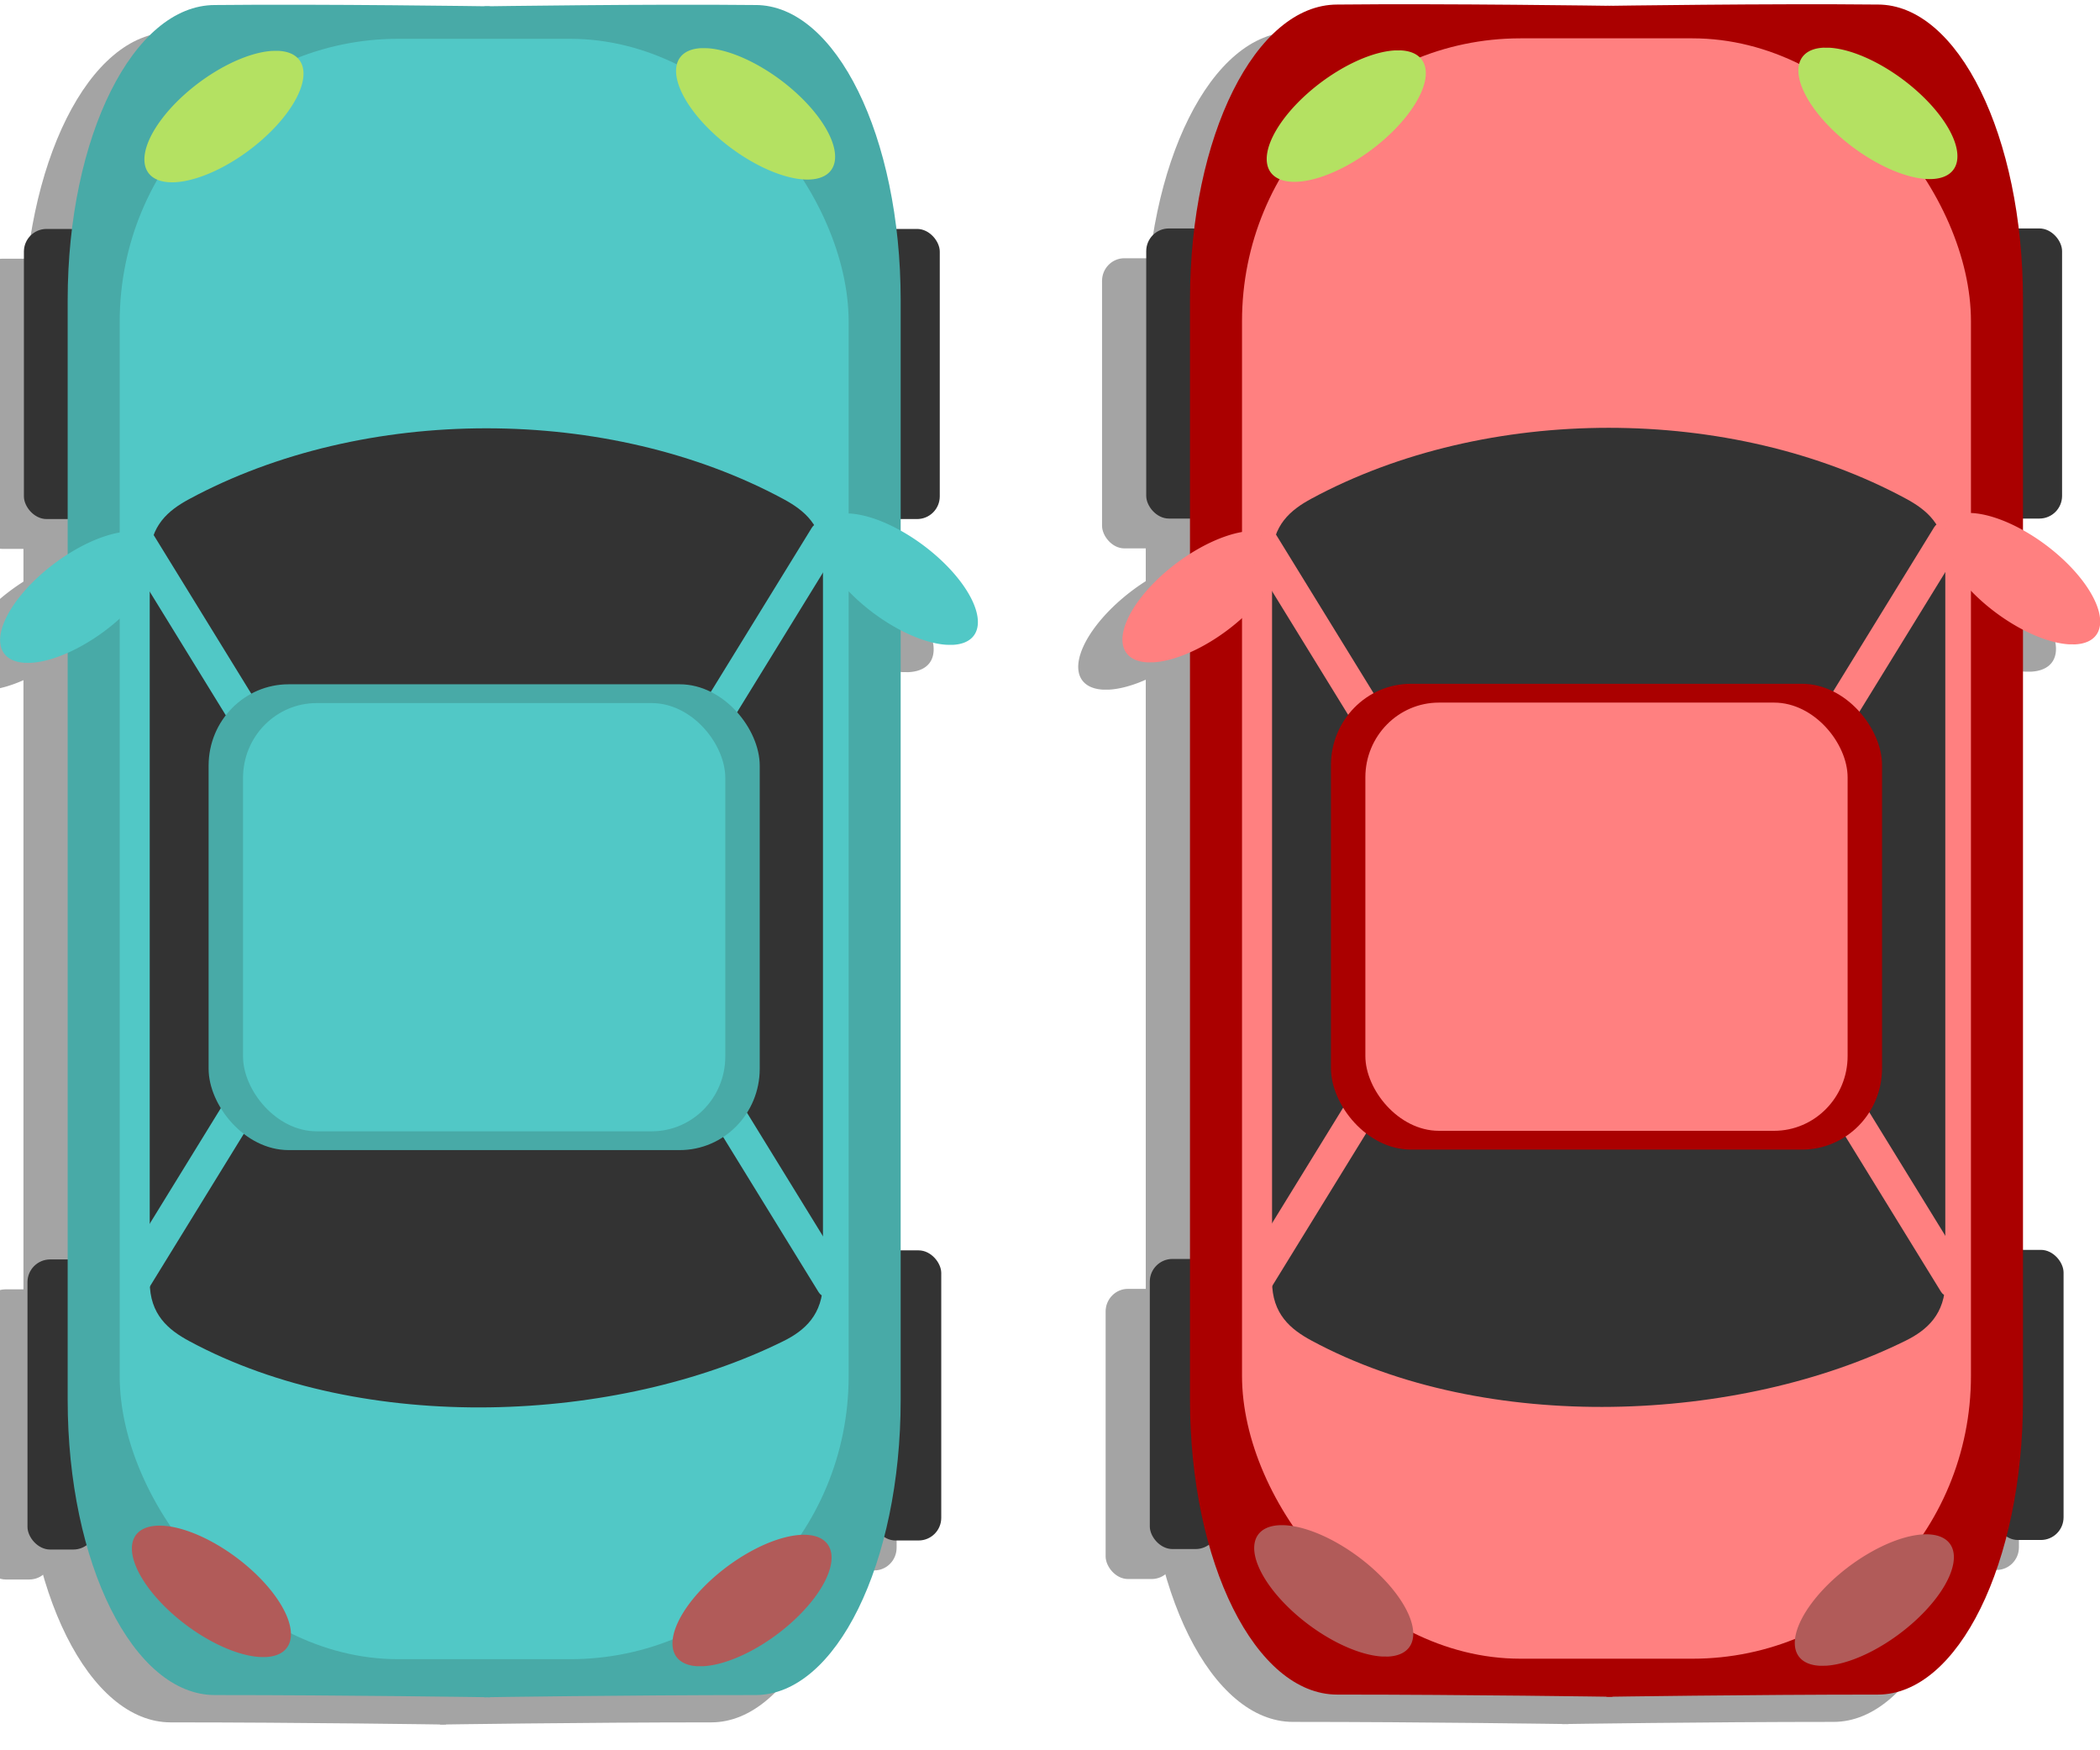 <?xml version="1.0" encoding="UTF-8" standalone="no"?>
<!-- Created with Inkscape (http://www.inkscape.org/) -->

<svg
   xmlns:dc="http://purl.org/dc/elements/1.1/"
   xmlns:cc="http://creativecommons.org/ns#"
   xmlns:rdf="http://www.w3.org/1999/02/22-rdf-syntax-ns#"
   xmlns:svg="http://www.w3.org/2000/svg"
   xmlns="http://www.w3.org/2000/svg"
   xmlns:sodipodi="http://sodipodi.sourceforge.net/DTD/sodipodi-0.dtd"
   xmlns:inkscape="http://www.inkscape.org/namespaces/inkscape"
   width="120"
   height="100"
   id="svg3573"
   version="1.1"
   inkscape:version="0.92.3 (2405546, 2018-03-11)"
   sodipodi:docname="race_car.svg">
  <defs
     id="defs3575">
    <linearGradient
       id="linearGradient5278-7-74">
      <stop
         id="stop5280-4-0"
         offset="0"
         style="stop-color:#ffffff;stop-opacity:0.961;" />
      <stop
         id="stop5282-0-9"
         offset="1"
         style="stop-color:#838383;stop-opacity:1;" />
    </linearGradient>
    <linearGradient
       id="linearGradient3549">
      <stop
         id="stop3551"
         offset="0"
         style="stop-color:#ffffff;stop-opacity:0.961;" />
      <stop
         id="stop3553"
         offset="1"
         style="stop-color:#838383;stop-opacity:1;" />
    </linearGradient>
    <filter
       id="filter3323-8"
       inkscape:label="Motion blur, vertical"
       inkscape:menu="Blurs"
       inkscape:menu-tooltip="Blur as if the object flies vertically; adjust Standard Deviation to vary force"
       style="color-interpolation-filters:sRGB">
      <feGaussianBlur
         id="feGaussianBlur3325-82"
         in="SourceGraphic"
         stdDeviation="0.01 5" />
    </filter>
    <filter
       id="filter3329-4"
       inkscape:label="Motion blur, vertical"
       inkscape:menu="Blurs"
       inkscape:menu-tooltip="Blur as if the object flies vertically; adjust Standard Deviation to vary force"
       style="color-interpolation-filters:sRGB">
      <feGaussianBlur
         id="feGaussianBlur3331-5"
         in="SourceGraphic"
         stdDeviation="0.01 5" />
    </filter>
    <linearGradient
       id="linearGradient5278-7-74-8">
      <stop
         id="stop5280-4-0-9"
         offset="0"
         style="stop-color:#ffffff;stop-opacity:0.961;" />
      <stop
         id="stop5282-0-9-2"
         offset="1"
         style="stop-color:#838383;stop-opacity:1;" />
    </linearGradient>
    <linearGradient
       id="linearGradient3653">
      <stop
         id="stop3655"
         offset="0"
         style="stop-color:#ffffff;stop-opacity:0.961;" />
      <stop
         id="stop3657"
         offset="1"
         style="stop-color:#838383;stop-opacity:1;" />
    </linearGradient>
    <filter
       id="filter3323-8-9"
       inkscape:label="Motion blur, vertical"
       inkscape:menu="Blurs"
       inkscape:menu-tooltip="Blur as if the object flies vertically; adjust Standard Deviation to vary force"
       style="color-interpolation-filters:sRGB">
      <feGaussianBlur
         id="feGaussianBlur3325-82-5"
         in="SourceGraphic"
         stdDeviation="0.01 5" />
    </filter>
    <filter
       id="filter3329-4-4"
       inkscape:label="Motion blur, vertical"
       inkscape:menu="Blurs"
       inkscape:menu-tooltip="Blur as if the object flies vertically; adjust Standard Deviation to vary force"
       style="color-interpolation-filters:sRGB">
      <feGaussianBlur
         id="feGaussianBlur3331-5-3"
         in="SourceGraphic"
         stdDeviation="0.01 5" />
    </filter>
    <filter
       inkscape:collect="always"
       style="color-interpolation-filters:sRGB"
       id="filter4999"
       x="-0.029"
       width="1.058"
       y="-0.017"
       height="1.034">
      <feGaussianBlur
         inkscape:collect="always"
         stdDeviation="0.714"
         id="feGaussianBlur5001" />
    </filter>
    <filter
       inkscape:collect="always"
       style="color-interpolation-filters:sRGB"
       id="filter4999-1"
       x="-0.029"
       width="1.058"
       y="-0.017"
       height="1.034">
      <feGaussianBlur
         inkscape:collect="always"
         stdDeviation="0.714"
         id="feGaussianBlur5001-2" />
    </filter>
  </defs>
  <sodipodi:namedview
     id="base"
     pagecolor="#ffffff"
     bordercolor="#666666"
     borderopacity="1.0"
     inkscape:pageopacity="0.0"
     inkscape:pageshadow="2"
     inkscape:zoom="5.6568542"
     inkscape:cx="55.367898"
     inkscape:cy="50.869049"
     inkscape:document-units="px"
     inkscape:current-layer="layer1"
     showgrid="false"
     inkscape:window-width="1920"
     inkscape:window-height="1017"
     inkscape:window-x="-8"
     inkscape:window-y="-8"
     inkscape:window-maximized="1"
     units="px"
     objecttolerance="1"
     gridtolerance="1"
     guidetolerance="1"
     inkscape:pagecheckerboard="false" />
  <g
     id="g4945"
     style="display:inline;opacity:0.713;fill:#808080;filter:url(#filter4999)"
     transform="matrix(0.952,0,0,0.967,-52.635,-1037.196)"
     inkscape:label="Shadow">
    <rect
       ry="1.339"
       y="1148.234"
       x="105"
       height="17.143"
       width="4.107"
       id="rect4803-0-8-0"
       style="display:inline;opacity:1;fill:#808080;fill-opacity:1;stroke:none;stroke-width:18.898;stroke-linecap:round;stroke-linejoin:round;stroke-miterlimit:4;stroke-dasharray:none;stroke-dashoffset:0;stroke-opacity:1;paint-order:normal" />
    <rect
       ry="1.339"
       y="1148.77"
       x="54.286"
       height="17.143"
       width="4.107"
       id="rect4803-0-84-7"
       style="display:inline;opacity:1;fill:#808080;fill-opacity:1;stroke:none;stroke-width:18.898;stroke-linecap:round;stroke-linejoin:round;stroke-miterlimit:4;stroke-dasharray:none;stroke-dashoffset:0;stroke-opacity:1;paint-order:normal" />
    <rect
       ry="1.339"
       y="1087.877"
       x="54.071"
       height="17.143"
       width="4.107"
       id="rect4803-0-6"
       style="display:inline;opacity:1;fill:#808080;fill-opacity:1;stroke:none;stroke-width:18.898;stroke-linecap:round;stroke-linejoin:round;stroke-miterlimit:4;stroke-dasharray:none;stroke-dashoffset:0;stroke-opacity:1;paint-order:normal" />
    <rect
       ry="1.339"
       y="1087.877"
       x="104.911"
       height="17.143"
       width="4.107"
       id="rect4803-06"
       style="display:inline;opacity:1;fill:#808080;fill-opacity:1;stroke:none;stroke-width:18.898;stroke-linecap:round;stroke-linejoin:round;stroke-miterlimit:4;stroke-dasharray:none;stroke-dashoffset:0;stroke-opacity:1;paint-order:normal" />
    <g
       id="g4613-1"
       style="display:inline;fill:#808080"
       transform="translate(56.696,51.964)">
      <path
         sodipodi:nodetypes="ccccssc"
         inkscape:connector-curvature="0"
         id="rect4561-83-1-7"
         d="m 8.839,1022.538 c 6.439,-0.068 16.505,0.076 16.505,0.076 l 0.013,99.906 c 0,0 -8.662,-0.129 -16.518,-0.129 C 3.942,1122.391 0,1114.615 0,1104.956 v -64.984 c 0,-9.659 3.942,-17.434 8.839,-17.434 z"
         style="opacity:1;fill:#808080;fill-opacity:1;stroke:none;stroke-width:16.906;stroke-linecap:round;stroke-linejoin:round;stroke-miterlimit:4;stroke-dasharray:none;stroke-dashoffset:0;stroke-opacity:1;paint-order:normal" />
      <path
         sodipodi:nodetypes="ccccssc"
         inkscape:connector-curvature="0"
         id="rect4561-83-8"
         d="m 41.285,1022.538 c -6.348,-0.068 -16.272,0.076 -16.272,0.076 L 25,1122.52 c 0,0 8.54,-0.129 16.285,-0.129 4.828,0 8.715,-7.776 8.715,-17.435 v -64.984 c 0,-9.659 -3.887,-17.435 -8.715,-17.435 z"
         style="opacity:1;fill:#808080;fill-opacity:1;stroke:none;stroke-width:16.787;stroke-linecap:round;stroke-linejoin:round;stroke-miterlimit:4;stroke-dasharray:none;stroke-dashoffset:0;stroke-opacity:1;paint-order:normal" />
      <rect
         style="opacity:1;fill:#808080;fill-opacity:1;stroke:none;stroke-width:21.56;stroke-linecap:round;stroke-linejoin:round;stroke-miterlimit:4;stroke-dasharray:none;stroke-dashoffset:0;stroke-opacity:1;paint-order:normal"
         id="rect4561-5-1"
         width="43.754"
         height="93.952"
         x="3.123"
         y="1024.534"
         ry="16.404" />
      <path
         transform="rotate(-36.174)"
         d="m -594.926,835.075 a 5.625,2.5 0 0 1 -2.105,3.363 5.625,2.5 0 0 1 -7.617,-0.85 5.625,2.5 0 0 1 1.718,-3.406 5.625,2.5 0 0 1 7.704,0.677"
         sodipodi:open="true"
         sodipodi:end="5.6801566"
         sodipodi:start="5.7817871"
         sodipodi:ry="2.5"
         sodipodi:rx="5.625"
         sodipodi:cy="836.2771"
         sodipodi:cx="-599.85876"
         sodipodi:type="arc"
         id="path4684-2"
         style="opacity:1;fill:#808080;fill-opacity:1;stroke:none;stroke-width:18.898;stroke-linecap:round;stroke-linejoin:round;stroke-miterlimit:4;stroke-dasharray:none;stroke-dashoffset:0;stroke-opacity:1;paint-order:normal" />
      <path
         transform="matrix(-0.807,-0.59,-0.59,0.807,0,0)"
         d="m -635.897,805.337 a 5.625,2.5 0 0 1 -2.105,3.363 5.625,2.5 0 0 1 -7.617,-0.85 5.625,2.5 0 0 1 1.718,-3.406 5.625,2.5 0 0 1 7.704,0.677"
         sodipodi:open="true"
         sodipodi:end="5.6801566"
         sodipodi:start="5.7817871"
         sodipodi:ry="2.5"
         sodipodi:rx="5.625"
         sodipodi:cy="806.53876"
         sodipodi:cx="-640.82935"
         sodipodi:type="arc"
         id="path4684-4-2"
         style="opacity:1;fill:#808080;fill-opacity:1;stroke:none;stroke-width:18.898;stroke-linecap:round;stroke-linejoin:round;stroke-miterlimit:4;stroke-dasharray:none;stroke-dashoffset:0;stroke-opacity:1;paint-order:normal" />
      <path
         transform="matrix(0.807,0.59,0.59,-0.807,0,0)"
         d="m 669.2,-895.463 a 5.625,2.5 0 0 1 -2.105,3.363 5.625,2.5 0 0 1 -7.617,-0.85 5.625,2.5 0 0 1 1.717,-3.406 5.625,2.5 0 0 1 7.704,0.677"
         sodipodi:open="true"
         sodipodi:end="5.6801566"
         sodipodi:start="5.7817871"
         sodipodi:ry="2.5"
         sodipodi:rx="5.625"
         sodipodi:cy="-894.26172"
         sodipodi:cx="664.26752"
         sodipodi:type="arc"
         id="path4684-3-6"
         style="opacity:1;fill:#808080;fill-opacity:1;stroke:none;stroke-width:18.898;stroke-linecap:round;stroke-linejoin:round;stroke-miterlimit:4;stroke-dasharray:none;stroke-dashoffset:0;stroke-opacity:1;paint-order:normal" />
      <path
         transform="rotate(143.826)"
         d="m 630.241,-924.171 a 5.625,2.5 0 0 1 -2.105,3.363 5.625,2.5 0 0 1 -7.617,-0.85 5.625,2.5 0 0 1 1.718,-3.406 5.625,2.5 0 0 1 7.704,0.677"
         sodipodi:open="true"
         sodipodi:end="5.6801566"
         sodipodi:start="5.7817871"
         sodipodi:ry="2.5"
         sodipodi:rx="5.625"
         sodipodi:cy="-922.96899"
         sodipodi:cx="625.30872"
         sodipodi:type="arc"
         id="path4684-3-2-3"
         style="opacity:1;fill:#808080;fill-opacity:1;stroke:none;stroke-width:18.898;stroke-linecap:round;stroke-linejoin:round;stroke-miterlimit:4;stroke-dasharray:none;stroke-dashoffset:0;stroke-opacity:1;paint-order:normal" />
      <path
         transform="matrix(0.807,0.59,0.59,-0.807,0,0)"
         d="m 668.915,-824.883 a 5.625,2.5 0 0 1 -2.105,3.363 5.625,2.5 0 0 1 -7.617,-0.85 5.625,2.5 0 0 1 1.718,-3.406 5.625,2.5 0 0 1 7.704,0.677"
         sodipodi:open="true"
         sodipodi:end="5.6801566"
         sodipodi:start="5.7817871"
         sodipodi:ry="2.5"
         sodipodi:rx="5.625"
         sodipodi:cy="-823.68164"
         sodipodi:cx="663.98224"
         sodipodi:type="arc"
         id="path4684-3-4-2"
         style="opacity:1;fill:#808080;fill-opacity:1;stroke:none;stroke-width:18.898;stroke-linecap:round;stroke-linejoin:round;stroke-miterlimit:4;stroke-dasharray:none;stroke-dashoffset:0;stroke-opacity:1;paint-order:normal" />
      <path
         transform="rotate(143.826)"
         d="m 628.542,-855.288 a 5.625,2.5 0 0 1 -2.105,3.363 5.625,2.5 0 0 1 -7.617,-0.85 5.625,2.5 0 0 1 1.718,-3.406 5.625,2.5 0 0 1 7.704,0.677"
         sodipodi:open="true"
         sodipodi:end="5.6801566"
         sodipodi:start="5.7817871"
         sodipodi:ry="2.5"
         sodipodi:rx="5.625"
         sodipodi:cy="-854.08612"
         sodipodi:cx="623.6098"
         sodipodi:type="arc"
         id="path4684-3-4-3-3"
         style="opacity:1;fill:#808080;fill-opacity:1;stroke:none;stroke-width:18.898;stroke-linecap:round;stroke-linejoin:round;stroke-miterlimit:4;stroke-dasharray:none;stroke-dashoffset:0;stroke-opacity:1;paint-order:normal" />
    </g>
    <g
       style="display:inline;fill:#808080"
       transform="matrix(1.221,0,0,1.807,51.133,-820.564)"
       id="g4609-4-5">
      <path
         sodipodi:nodetypes="aasssassa"
         inkscape:connector-curvature="0"
         id="rect4561-8-2-5"
         d="m 10.528,1064.438 c 8.596,-3.085 20.604,-3.085 29.199,0 1.02,0.366 1.94,0.865 1.94,1.94 v 23.641 c 0,1.075 -0.902,1.598 -1.94,1.94 -8.157,2.69 -20.604,3.085 -29.199,0 -1.02,-0.366 -1.94,-0.865 -1.94,-1.94 v -23.641 c 0,-1.075 0.92,-1.574 1.94,-1.94 z"
         style="opacity:1;fill:#808080;fill-opacity:1;stroke:none;stroke-width:10.147;stroke-linecap:round;stroke-linejoin:round;stroke-miterlimit:4;stroke-dasharray:none;stroke-dashoffset:0;stroke-opacity:1;paint-order:normal" />
    </g>
    <g
       transform="translate(56.569,50.197)"
       id="g4609-3"
       style="display:inline;fill:#808080">
      <rect
         style="opacity:1;fill:#808080;fill-opacity:1;stroke:none;stroke-width:10.147;stroke-linecap:round;stroke-linejoin:round;stroke-miterlimit:4;stroke-dasharray:none;stroke-dashoffset:0;stroke-opacity:1;paint-order:normal"
         id="rect4561-8-0"
         width="33.08"
         height="27.522"
         x="8.588"
         y="1064.438"
         ry="4.805" />
      <rect
         style="opacity:1;fill:#808080;fill-opacity:1;stroke:none;stroke-width:9.101;stroke-linecap:round;stroke-linejoin:round;stroke-miterlimit:4;stroke-dasharray:none;stroke-dashoffset:0;stroke-opacity:1;paint-order:normal"
         id="rect4561-5-3-5"
         width="28.947"
         height="25.301"
         x="10.654"
         y="1065.549"
         ry="4.418" />
    </g>
    <rect
       transform="matrix(0.537,0.844,-0.536,0.844,0,0)"
       ry="0.694"
       y="610.147"
       x="737.288"
       height="15.545"
       width="2.279"
       id="rect4754-0"
       style="display:inline;opacity:1;fill:#808080;fill-opacity:1;stroke:none;stroke-width:12.548;stroke-linecap:round;stroke-linejoin:round;stroke-miterlimit:4;stroke-dasharray:none;stroke-dashoffset:0;stroke-opacity:1;paint-order:normal" />
    <rect
       transform="matrix(-0.537,0.844,0.536,0.844,0,0)"
       ry="0.694"
       y="762.967"
       x="585.15"
       height="15.545"
       width="2.279"
       id="rect4754-9-1"
       style="display:inline;opacity:1;fill:#808080;fill-opacity:1;stroke:none;stroke-width:12.548;stroke-linecap:round;stroke-linejoin:round;stroke-miterlimit:4;stroke-dasharray:none;stroke-dashoffset:0;stroke-opacity:1;paint-order:normal" />
    <rect
       transform="matrix(-0.537,-0.844,0.536,-0.844,0,0)"
       ry="0.694"
       y="-574.69"
       x="-751.392"
       height="15.545"
       width="2.279"
       id="rect4754-9-0-2"
       style="display:inline;opacity:1;fill:#808080;fill-opacity:1;stroke:none;stroke-width:12.548;stroke-linecap:round;stroke-linejoin:round;stroke-miterlimit:4;stroke-dasharray:none;stroke-dashoffset:0;stroke-opacity:1;paint-order:normal" />
    <rect
       transform="matrix(0.537,-0.844,-0.536,-0.844,0,0)"
       ry="0.694"
       y="-728.54"
       x="-598.063"
       height="15.545"
       width="2.279"
       id="rect4754-9-0-0-9"
       style="display:inline;opacity:1;fill:#808080;fill-opacity:1;stroke:none;stroke-width:12.548;stroke-linecap:round;stroke-linejoin:round;stroke-miterlimit:4;stroke-dasharray:none;stroke-dashoffset:0;stroke-opacity:1;paint-order:normal" />
  </g>
  <g
     inkscape:label="Car"
     inkscape:groupmode="layer"
     id="layer1"
     transform="translate(4.253,-1025.825)"
     style="display:inline;opacity:1">
    <g
       inkscape:groupmode="layer"
       id="layer4"
       inkscape:label="Tires"
       style="display:inline">
      <rect
         style="display:inline;opacity:1;fill:#333333;fill-opacity:1;stroke:none;stroke-width:18.135;stroke-linecap:round;stroke-linejoin:round;stroke-miterlimit:4;stroke-dasharray:none;stroke-dashoffset:0;stroke-opacity:1;paint-order:normal"
         id="rect4803-0"
         width="3.912"
         height="16.575"
         x="-2.887"
         y="1038.905"
         ry="1.295" />
      <rect
         style="opacity:1;fill:#333333;fill-opacity:1;stroke:none;stroke-width:18.135;stroke-linecap:round;stroke-linejoin:round;stroke-miterlimit:4;stroke-dasharray:none;stroke-dashoffset:0;stroke-opacity:1;paint-order:normal"
         id="rect4803"
         width="3.912"
         height="16.575"
         x="45.536"
         y="1038.905"
         ry="1.295" />
      <rect
         style="display:inline;opacity:1;fill:#333333;fill-opacity:1;stroke:none;stroke-width:18.135;stroke-linecap:round;stroke-linejoin:round;stroke-miterlimit:4;stroke-dasharray:none;stroke-dashoffset:0;stroke-opacity:1;paint-order:normal"
         id="rect4803-0-8"
         width="3.912"
         height="16.575"
         x="45.621"
         y="1097.263"
         ry="1.295" />
      <rect
         style="display:inline;opacity:1;fill:#333333;fill-opacity:1;stroke:none;stroke-width:18.135;stroke-linecap:round;stroke-linejoin:round;stroke-miterlimit:4;stroke-dasharray:none;stroke-dashoffset:0;stroke-opacity:1;paint-order:normal"
         id="rect4803-0-84"
         width="3.912"
         height="16.575"
         x="-2.682"
         y="1097.781"
         ry="1.295" />
    </g>
    <g
       id="g4613"
       transform="matrix(0.952,0,0,0.967,-0.386,37.318)"
       inkscape:label="Karosserie"
       style="display:inline">
      <path
         style="opacity:1;fill:#48aaa7;fill-opacity:1;stroke:none;stroke-width:16.906;stroke-linecap:round;stroke-linejoin:round;stroke-miterlimit:4;stroke-dasharray:none;stroke-dashoffset:0;stroke-opacity:1;paint-order:normal"
         d="m 8.839,1022.538 c 6.439,-0.068 16.505,0.076 16.505,0.076 l 0.013,99.906 c 0,0 -8.662,-0.129 -16.518,-0.129 C 3.942,1122.391 0,1114.615 0,1104.956 v -64.984 c 0,-9.659 3.942,-17.434 8.839,-17.434 z"
         id="rect4561-83-1"
         inkscape:connector-curvature="0"
         sodipodi:nodetypes="ccccssc" />
      <path
         style="opacity:1;fill:#48aaa7;fill-opacity:1;stroke:none;stroke-width:16.787;stroke-linecap:round;stroke-linejoin:round;stroke-miterlimit:4;stroke-dasharray:none;stroke-dashoffset:0;stroke-opacity:1;paint-order:normal"
         d="m 41.285,1022.538 c -6.348,-0.068 -16.272,0.076 -16.272,0.076 L 25,1122.52 c 0,0 8.54,-0.129 16.285,-0.129 4.828,0 8.715,-7.776 8.715,-17.435 v -64.984 c 0,-9.659 -3.887,-17.435 -8.715,-17.435 z"
         id="rect4561-83"
         inkscape:connector-curvature="0"
         sodipodi:nodetypes="ccccssc" />
      <rect
         ry="16.716"
         y="1024.534"
         x="3.123"
         height="95.737"
         width="43.754"
         id="rect4561-5"
         style="opacity:1;fill:#51c8c6;fill-opacity:1;stroke:none;stroke-width:21.764;stroke-linecap:round;stroke-linejoin:round;stroke-miterlimit:4;stroke-dasharray:none;stroke-dashoffset:0;stroke-opacity:1;paint-order:normal" />
      <path
         style="opacity:1;fill:#b4e162;fill-opacity:1;stroke:none;stroke-width:18.898;stroke-linecap:round;stroke-linejoin:round;stroke-miterlimit:4;stroke-dasharray:none;stroke-dashoffset:0;stroke-opacity:1;paint-order:normal"
         id="path4684"
         sodipodi:type="arc"
         sodipodi:cx="-599.85876"
         sodipodi:cy="836.2771"
         sodipodi:rx="5.625"
         sodipodi:ry="2.5"
         sodipodi:start="5.7817871"
         sodipodi:end="5.6801566"
         sodipodi:open="true"
         d="m -594.926,835.075 a 5.625,2.5 0 0 1 -2.105,3.363 5.625,2.5 0 0 1 -7.617,-0.85 5.625,2.5 0 0 1 1.718,-3.406 5.625,2.5 0 0 1 7.704,0.677"
         transform="rotate(-36.174)" />
      <path
         style="opacity:1;fill:#b4e162;fill-opacity:1;stroke:none;stroke-width:18.898;stroke-linecap:round;stroke-linejoin:round;stroke-miterlimit:4;stroke-dasharray:none;stroke-dashoffset:0;stroke-opacity:1;paint-order:normal"
         id="path4684-4"
         sodipodi:type="arc"
         sodipodi:cx="-640.82935"
         sodipodi:cy="806.53876"
         sodipodi:rx="5.625"
         sodipodi:ry="2.5"
         sodipodi:start="5.7817871"
         sodipodi:end="5.6801566"
         sodipodi:open="true"
         d="m -635.897,805.337 a 5.625,2.5 0 0 1 -2.105,3.363 5.625,2.5 0 0 1 -7.617,-0.85 5.625,2.5 0 0 1 1.718,-3.406 5.625,2.5 0 0 1 7.704,0.677"
         transform="matrix(-0.807,-0.59,-0.59,0.807,0,0)" />
      <path
         style="opacity:1;fill:#b15b59;fill-opacity:1;stroke:none;stroke-width:18.898;stroke-linecap:round;stroke-linejoin:round;stroke-miterlimit:4;stroke-dasharray:none;stroke-dashoffset:0;stroke-opacity:1;paint-order:normal"
         id="path4684-3"
         sodipodi:type="arc"
         sodipodi:cx="665.99268"
         sodipodi:cy="-896.31854"
         sodipodi:rx="5.625"
         sodipodi:ry="2.5"
         sodipodi:start="5.7817871"
         sodipodi:end="5.6801566"
         sodipodi:open="true"
         d="m 670.925,-897.52 a 5.625,2.5 0 0 1 -2.105,3.363 5.625,2.5 0 0 1 -7.617,-0.85 5.625,2.5 0 0 1 1.718,-3.406 5.625,2.5 0 0 1 7.704,0.677"
         transform="matrix(0.807,0.59,0.59,-0.807,0,0)" />
      <path
         style="opacity:1;fill:#b15b59;fill-opacity:1;stroke:none;stroke-width:18.898;stroke-linecap:round;stroke-linejoin:round;stroke-miterlimit:4;stroke-dasharray:none;stroke-dashoffset:0;stroke-opacity:1;paint-order:normal"
         id="path4684-3-2"
         sodipodi:type="arc"
         sodipodi:cx="626.02484"
         sodipodi:cy="-925.76361"
         sodipodi:rx="5.625"
         sodipodi:ry="2.5"
         sodipodi:start="5.7817871"
         sodipodi:end="5.6801566"
         sodipodi:open="true"
         d="m 630.957,-926.965 a 5.625,2.5 0 0 1 -2.105,3.363 5.625,2.5 0 0 1 -7.617,-0.85 5.625,2.5 0 0 1 1.718,-3.406 5.625,2.5 0 0 1 7.704,0.677"
         transform="rotate(143.826)" />
      <path
         style="opacity:1;fill:#51c8c6;fill-opacity:1;stroke:none;stroke-width:18.898;stroke-linecap:round;stroke-linejoin:round;stroke-miterlimit:4;stroke-dasharray:none;stroke-dashoffset:0;stroke-opacity:1;paint-order:normal"
         id="path4684-3-4"
         sodipodi:type="arc"
         sodipodi:cx="663.98224"
         sodipodi:cy="-823.68164"
         sodipodi:rx="5.625"
         sodipodi:ry="2.5"
         sodipodi:start="5.7817871"
         sodipodi:end="5.6801566"
         sodipodi:open="true"
         d="m 668.915,-824.883 a 5.625,2.5 0 0 1 -2.105,3.363 5.625,2.5 0 0 1 -7.617,-0.85 5.625,2.5 0 0 1 1.718,-3.406 5.625,2.5 0 0 1 7.704,0.677"
         transform="matrix(0.807,0.59,0.59,-0.807,0,0)" />
      <path
         style="opacity:1;fill:#51c8c6;fill-opacity:1;stroke:none;stroke-width:18.898;stroke-linecap:round;stroke-linejoin:round;stroke-miterlimit:4;stroke-dasharray:none;stroke-dashoffset:0;stroke-opacity:1;paint-order:normal"
         id="path4684-3-4-3"
         sodipodi:type="arc"
         sodipodi:cx="623.6098"
         sodipodi:cy="-854.08612"
         sodipodi:rx="5.625"
         sodipodi:ry="2.5"
         sodipodi:start="5.7817871"
         sodipodi:end="5.6801566"
         sodipodi:open="true"
         d="m 628.542,-855.288 a 5.625,2.5 0 0 1 -2.105,3.363 5.625,2.5 0 0 1 -7.617,-0.85 5.625,2.5 0 0 1 1.718,-3.406 5.625,2.5 0 0 1 7.704,0.677"
         transform="rotate(143.826)" />
    </g>
    <g
       id="g4609-4"
       transform="matrix(1.163,0,0,1.748,-5.685,-806.298)"
       style="display:inline;fill:#333333"
       inkscape:label="Windows">
      <path
         style="opacity:1;fill:#333333;fill-opacity:1;stroke:none;stroke-width:10.147;stroke-linecap:round;stroke-linejoin:round;stroke-miterlimit:4;stroke-dasharray:none;stroke-dashoffset:0;stroke-opacity:1;paint-order:normal"
         d="m 10.528,1064.438 c 8.596,-3.085 20.604,-3.085 29.199,0 1.02,0.366 1.94,0.865 1.94,1.94 v 23.641 c 0,1.075 -0.902,1.598 -1.94,1.94 -8.157,2.69 -20.604,3.085 -29.199,0 -1.02,-0.366 -1.94,-0.865 -1.94,-1.94 v -23.641 c 0,-1.075 0.92,-1.574 1.94,-1.94 z"
         id="rect4561-8-2"
         inkscape:connector-curvature="0"
         sodipodi:nodetypes="aasssassa" />
    </g>
    <g
       id="g4609"
       transform="matrix(0.952,0,0,0.967,-0.508,35.609)"
       inkscape:label="Roof">
      <rect
         style="display:inline;opacity:1;fill:#51c8c6;fill-opacity:1;stroke:none;stroke-width:12.08;stroke-linecap:round;stroke-linejoin:round;stroke-miterlimit:4;stroke-dasharray:none;stroke-dashoffset:0;stroke-opacity:1;paint-order:normal"
         id="rect4754-9"
         width="2.194"
         height="14.966"
         x="603.741"
         y="678.066"
         ry="0.668"
         transform="matrix(-0.531,0.847,0.53,0.848,0,0)" />
      <rect
         style="opacity:1;fill:#51c8c6;fill-opacity:1;stroke:none;stroke-width:12.08;stroke-linecap:round;stroke-linejoin:round;stroke-miterlimit:4;stroke-dasharray:none;stroke-dashoffset:0;stroke-opacity:1;paint-order:normal"
         id="rect4754"
         width="2.194"
         height="14.966"
         x="650.946"
         y="630.994"
         ry="0.668"
         transform="matrix(0.531,0.847,-0.53,0.848,0,0)" />
      <rect
         style="display:inline;opacity:1;fill:#51c8c6;fill-opacity:1;stroke:none;stroke-width:12.08;stroke-linecap:round;stroke-linejoin:round;stroke-miterlimit:4;stroke-dasharray:none;stroke-dashoffset:0;stroke-opacity:1;paint-order:normal"
         id="rect4754-9-0"
         width="2.194"
         height="14.966"
         x="-666.381"
         y="-595.218"
         ry="0.668"
         transform="matrix(-0.531,-0.847,0.53,-0.848,0,0)" />
      <rect
         style="display:inline;opacity:1;fill:#51c8c6;fill-opacity:1;stroke:none;stroke-width:12.08;stroke-linecap:round;stroke-linejoin:round;stroke-miterlimit:4;stroke-dasharray:none;stroke-dashoffset:0;stroke-opacity:1;paint-order:normal"
         id="rect4754-9-0-0"
         width="2.194"
         height="14.966"
         x="-619.403"
         y="-642.558"
         ry="0.668"
         transform="matrix(0.531,-0.847,-0.53,-0.848,0,0)" />
      <rect
         ry="4.805"
         y="1064.438"
         x="8.588"
         height="27.522"
         width="33.08"
         id="rect4561-8"
         style="opacity:1;fill:#48aaa7;fill-opacity:1;stroke:none;stroke-width:10.147;stroke-linecap:round;stroke-linejoin:round;stroke-miterlimit:4;stroke-dasharray:none;stroke-dashoffset:0;stroke-opacity:1;paint-order:normal" />
      <rect
         ry="4.418"
         y="1065.549"
         x="10.654"
         height="25.301"
         width="28.947"
         id="rect4561-5-3"
         style="display:inline;opacity:1;fill:#51c8c6;fill-opacity:1;stroke:none;stroke-width:9.101;stroke-linecap:round;stroke-linejoin:round;stroke-miterlimit:4;stroke-dasharray:none;stroke-dashoffset:0;stroke-opacity:1;paint-order:normal" />
    </g>
    <g
       id="g4945-1"
       style="display:inline;opacity:0.713;fill:#808080;filter:url(#filter4999-1)"
       transform="matrix(0.952,0,0,0.967,7.245,-11.398)"
       inkscape:label="Shadow">
      <rect
         ry="1.339"
         y="1148.234"
         x="105"
         height="17.143"
         width="4.107"
         id="rect4803-0-8-0-5"
         style="display:inline;opacity:1;fill:#808080;fill-opacity:1;stroke:none;stroke-width:18.898;stroke-linecap:round;stroke-linejoin:round;stroke-miterlimit:4;stroke-dasharray:none;stroke-dashoffset:0;stroke-opacity:1;paint-order:normal" />
      <rect
         ry="1.339"
         y="1148.77"
         x="54.286"
         height="17.143"
         width="4.107"
         id="rect4803-0-84-7-1"
         style="display:inline;opacity:1;fill:#808080;fill-opacity:1;stroke:none;stroke-width:18.898;stroke-linecap:round;stroke-linejoin:round;stroke-miterlimit:4;stroke-dasharray:none;stroke-dashoffset:0;stroke-opacity:1;paint-order:normal" />
      <rect
         ry="1.339"
         y="1087.877"
         x="54.071"
         height="17.143"
         width="4.107"
         id="rect4803-0-6-0"
         style="display:inline;opacity:1;fill:#808080;fill-opacity:1;stroke:none;stroke-width:18.898;stroke-linecap:round;stroke-linejoin:round;stroke-miterlimit:4;stroke-dasharray:none;stroke-dashoffset:0;stroke-opacity:1;paint-order:normal" />
      <rect
         ry="1.339"
         y="1087.877"
         x="104.911"
         height="17.143"
         width="4.107"
         id="rect4803-06-9"
         style="display:inline;opacity:1;fill:#808080;fill-opacity:1;stroke:none;stroke-width:18.898;stroke-linecap:round;stroke-linejoin:round;stroke-miterlimit:4;stroke-dasharray:none;stroke-dashoffset:0;stroke-opacity:1;paint-order:normal" />
      <g
         id="g4613-1-6"
         style="display:inline;fill:#808080"
         transform="translate(56.696,51.964)">
        <path
           sodipodi:nodetypes="ccccssc"
           inkscape:connector-curvature="0"
           id="rect4561-83-1-7-1"
           d="m 8.839,1022.538 c 6.439,-0.068 16.505,0.076 16.505,0.076 l 0.013,99.906 c 0,0 -8.662,-0.129 -16.518,-0.129 C 3.942,1122.391 0,1114.615 0,1104.956 v -64.984 c 0,-9.659 3.942,-17.434 8.839,-17.434 z"
           style="opacity:1;fill:#808080;fill-opacity:1;stroke:none;stroke-width:16.906;stroke-linecap:round;stroke-linejoin:round;stroke-miterlimit:4;stroke-dasharray:none;stroke-dashoffset:0;stroke-opacity:1;paint-order:normal" />
        <path
           sodipodi:nodetypes="ccccssc"
           inkscape:connector-curvature="0"
           id="rect4561-83-8-1"
           d="m 41.285,1022.538 c -6.348,-0.068 -16.272,0.076 -16.272,0.076 L 25,1122.52 c 0,0 8.54,-0.129 16.285,-0.129 4.828,0 8.715,-7.776 8.715,-17.435 v -64.984 c 0,-9.659 -3.887,-17.435 -8.715,-17.435 z"
           style="opacity:1;fill:#808080;fill-opacity:1;stroke:none;stroke-width:16.787;stroke-linecap:round;stroke-linejoin:round;stroke-miterlimit:4;stroke-dasharray:none;stroke-dashoffset:0;stroke-opacity:1;paint-order:normal" />
        <rect
           style="opacity:1;fill:#808080;fill-opacity:1;stroke:none;stroke-width:21.56;stroke-linecap:round;stroke-linejoin:round;stroke-miterlimit:4;stroke-dasharray:none;stroke-dashoffset:0;stroke-opacity:1;paint-order:normal"
           id="rect4561-5-1-6"
           width="43.754"
           height="93.952"
           x="3.123"
           y="1024.534"
           ry="16.404" />
        <path
           transform="rotate(-36.174)"
           d="m -594.926,835.075 a 5.625,2.5 0 0 1 -2.105,3.363 5.625,2.5 0 0 1 -7.617,-0.85 5.625,2.5 0 0 1 1.718,-3.406 5.625,2.5 0 0 1 7.704,0.677"
           sodipodi:open="true"
           sodipodi:end="5.6801566"
           sodipodi:start="5.7817871"
           sodipodi:ry="2.5"
           sodipodi:rx="5.625"
           sodipodi:cy="836.2771"
           sodipodi:cx="-599.85876"
           sodipodi:type="arc"
           id="path4684-2-1"
           style="opacity:1;fill:#808080;fill-opacity:1;stroke:none;stroke-width:18.898;stroke-linecap:round;stroke-linejoin:round;stroke-miterlimit:4;stroke-dasharray:none;stroke-dashoffset:0;stroke-opacity:1;paint-order:normal" />
        <path
           transform="matrix(-0.807,-0.59,-0.59,0.807,0,0)"
           d="m -635.897,805.337 a 5.625,2.5 0 0 1 -2.105,3.363 5.625,2.5 0 0 1 -7.617,-0.85 5.625,2.5 0 0 1 1.718,-3.406 5.625,2.5 0 0 1 7.704,0.677"
           sodipodi:open="true"
           sodipodi:end="5.6801566"
           sodipodi:start="5.7817871"
           sodipodi:ry="2.5"
           sodipodi:rx="5.625"
           sodipodi:cy="806.53876"
           sodipodi:cx="-640.82935"
           sodipodi:type="arc"
           id="path4684-4-2-7"
           style="opacity:1;fill:#808080;fill-opacity:1;stroke:none;stroke-width:18.898;stroke-linecap:round;stroke-linejoin:round;stroke-miterlimit:4;stroke-dasharray:none;stroke-dashoffset:0;stroke-opacity:1;paint-order:normal" />
        <path
           transform="matrix(0.807,0.59,0.59,-0.807,0,0)"
           d="m 669.2,-895.463 a 5.625,2.5 0 0 1 -2.105,3.363 5.625,2.5 0 0 1 -7.617,-0.85 5.625,2.5 0 0 1 1.717,-3.406 5.625,2.5 0 0 1 7.704,0.677"
           sodipodi:open="true"
           sodipodi:end="5.6801566"
           sodipodi:start="5.7817871"
           sodipodi:ry="2.5"
           sodipodi:rx="5.625"
           sodipodi:cy="-894.26172"
           sodipodi:cx="664.26752"
           sodipodi:type="arc"
           id="path4684-3-6-7"
           style="opacity:1;fill:#808080;fill-opacity:1;stroke:none;stroke-width:18.898;stroke-linecap:round;stroke-linejoin:round;stroke-miterlimit:4;stroke-dasharray:none;stroke-dashoffset:0;stroke-opacity:1;paint-order:normal" />
        <path
           transform="rotate(143.826)"
           d="m 630.241,-924.171 a 5.625,2.5 0 0 1 -2.105,3.363 5.625,2.5 0 0 1 -7.617,-0.85 5.625,2.5 0 0 1 1.718,-3.406 5.625,2.5 0 0 1 7.704,0.677"
           sodipodi:open="true"
           sodipodi:end="5.6801566"
           sodipodi:start="5.7817871"
           sodipodi:ry="2.5"
           sodipodi:rx="5.625"
           sodipodi:cy="-922.96899"
           sodipodi:cx="625.30872"
           sodipodi:type="arc"
           id="path4684-3-2-3-3"
           style="opacity:1;fill:#808080;fill-opacity:1;stroke:none;stroke-width:18.898;stroke-linecap:round;stroke-linejoin:round;stroke-miterlimit:4;stroke-dasharray:none;stroke-dashoffset:0;stroke-opacity:1;paint-order:normal" />
        <path
           transform="matrix(0.807,0.59,0.59,-0.807,0,0)"
           d="m 668.915,-824.883 a 5.625,2.5 0 0 1 -2.105,3.363 5.625,2.5 0 0 1 -7.617,-0.85 5.625,2.5 0 0 1 1.718,-3.406 5.625,2.5 0 0 1 7.704,0.677"
           sodipodi:open="true"
           sodipodi:end="5.6801566"
           sodipodi:start="5.7817871"
           sodipodi:ry="2.5"
           sodipodi:rx="5.625"
           sodipodi:cy="-823.68164"
           sodipodi:cx="663.98224"
           sodipodi:type="arc"
           id="path4684-3-4-2-2"
           style="opacity:1;fill:#808080;fill-opacity:1;stroke:none;stroke-width:18.898;stroke-linecap:round;stroke-linejoin:round;stroke-miterlimit:4;stroke-dasharray:none;stroke-dashoffset:0;stroke-opacity:1;paint-order:normal" />
        <path
           transform="rotate(143.826)"
           d="m 628.542,-855.288 a 5.625,2.5 0 0 1 -2.105,3.363 5.625,2.5 0 0 1 -7.617,-0.85 5.625,2.5 0 0 1 1.718,-3.406 5.625,2.5 0 0 1 7.704,0.677"
           sodipodi:open="true"
           sodipodi:end="5.6801566"
           sodipodi:start="5.7817871"
           sodipodi:ry="2.5"
           sodipodi:rx="5.625"
           sodipodi:cy="-854.08612"
           sodipodi:cx="623.6098"
           sodipodi:type="arc"
           id="path4684-3-4-3-3-9"
           style="opacity:1;fill:#808080;fill-opacity:1;stroke:none;stroke-width:18.898;stroke-linecap:round;stroke-linejoin:round;stroke-miterlimit:4;stroke-dasharray:none;stroke-dashoffset:0;stroke-opacity:1;paint-order:normal" />
      </g>
      <g
         style="display:inline;fill:#808080"
         transform="matrix(1.221,0,0,1.807,51.133,-820.564)"
         id="g4609-4-5-0">
        <path
           sodipodi:nodetypes="aasssassa"
           inkscape:connector-curvature="0"
           id="rect4561-8-2-5-0"
           d="m 10.528,1064.438 c 8.596,-3.085 20.604,-3.085 29.199,0 1.02,0.366 1.94,0.865 1.94,1.94 v 23.641 c 0,1.075 -0.902,1.598 -1.94,1.94 -8.157,2.69 -20.604,3.085 -29.199,0 -1.02,-0.366 -1.94,-0.865 -1.94,-1.94 v -23.641 c 0,-1.075 0.92,-1.574 1.94,-1.94 z"
           style="opacity:1;fill:#808080;fill-opacity:1;stroke:none;stroke-width:10.147;stroke-linecap:round;stroke-linejoin:round;stroke-miterlimit:4;stroke-dasharray:none;stroke-dashoffset:0;stroke-opacity:1;paint-order:normal" />
      </g>
      <g
         transform="translate(56.569,50.197)"
         id="g4609-3-9"
         style="display:inline;fill:#808080">
        <rect
           style="opacity:1;fill:#808080;fill-opacity:1;stroke:none;stroke-width:10.147;stroke-linecap:round;stroke-linejoin:round;stroke-miterlimit:4;stroke-dasharray:none;stroke-dashoffset:0;stroke-opacity:1;paint-order:normal"
           id="rect4561-8-0-6"
           width="33.08"
           height="27.522"
           x="8.588"
           y="1064.438"
           ry="4.805" />
        <rect
           style="opacity:1;fill:#808080;fill-opacity:1;stroke:none;stroke-width:9.101;stroke-linecap:round;stroke-linejoin:round;stroke-miterlimit:4;stroke-dasharray:none;stroke-dashoffset:0;stroke-opacity:1;paint-order:normal"
           id="rect4561-5-3-5-9"
           width="28.947"
           height="25.301"
           x="10.654"
           y="1065.549"
           ry="4.418" />
      </g>
      <rect
         transform="matrix(0.537,0.844,-0.536,0.844,0,0)"
         ry="0.694"
         y="610.147"
         x="737.288"
         height="15.545"
         width="2.279"
         id="rect4754-0-6"
         style="display:inline;opacity:1;fill:#808080;fill-opacity:1;stroke:none;stroke-width:12.548;stroke-linecap:round;stroke-linejoin:round;stroke-miterlimit:4;stroke-dasharray:none;stroke-dashoffset:0;stroke-opacity:1;paint-order:normal" />
      <rect
         transform="matrix(-0.537,0.844,0.536,0.844,0,0)"
         ry="0.694"
         y="762.967"
         x="585.15"
         height="15.545"
         width="2.279"
         id="rect4754-9-1-5"
         style="display:inline;opacity:1;fill:#808080;fill-opacity:1;stroke:none;stroke-width:12.548;stroke-linecap:round;stroke-linejoin:round;stroke-miterlimit:4;stroke-dasharray:none;stroke-dashoffset:0;stroke-opacity:1;paint-order:normal" />
      <rect
         transform="matrix(-0.537,-0.844,0.536,-0.844,0,0)"
         ry="0.694"
         y="-574.69"
         x="-751.392"
         height="15.545"
         width="2.279"
         id="rect4754-9-0-2-4"
         style="display:inline;opacity:1;fill:#808080;fill-opacity:1;stroke:none;stroke-width:12.548;stroke-linecap:round;stroke-linejoin:round;stroke-miterlimit:4;stroke-dasharray:none;stroke-dashoffset:0;stroke-opacity:1;paint-order:normal" />
      <rect
         transform="matrix(0.537,-0.844,-0.536,-0.844,0,0)"
         ry="0.694"
         y="-728.54"
         x="-598.063"
         height="15.545"
         width="2.279"
         id="rect4754-9-0-0-9-2"
         style="display:inline;opacity:1;fill:#808080;fill-opacity:1;stroke:none;stroke-width:12.548;stroke-linecap:round;stroke-linejoin:round;stroke-miterlimit:4;stroke-dasharray:none;stroke-dashoffset:0;stroke-opacity:1;paint-order:normal" />
    </g>
    <rect
       style="display:inline;opacity:1;fill:#333333;fill-opacity:1;stroke:none;stroke-width:18.135;stroke-linecap:round;stroke-linejoin:round;stroke-miterlimit:4;stroke-dasharray:none;stroke-dashoffset:0;stroke-opacity:1;paint-order:normal"
       id="rect4803-0-2"
       width="3.912"
       height="16.575"
       x="61.246"
       y="1038.877"
       ry="1.295" />
    <rect
       style="display:inline;opacity:1;fill:#333333;fill-opacity:1;stroke:none;stroke-width:18.135;stroke-linecap:round;stroke-linejoin:round;stroke-miterlimit:4;stroke-dasharray:none;stroke-dashoffset:0;stroke-opacity:1;paint-order:normal"
       id="rect4803-3"
       width="3.912"
       height="16.575"
       x="109.668"
       y="1038.877"
       ry="1.295" />
    <rect
       style="display:inline;opacity:1;fill:#333333;fill-opacity:1;stroke:none;stroke-width:18.135;stroke-linecap:round;stroke-linejoin:round;stroke-miterlimit:4;stroke-dasharray:none;stroke-dashoffset:0;stroke-opacity:1;paint-order:normal"
       id="rect4803-0-8-1"
       width="3.912"
       height="16.575"
       x="109.753"
       y="1097.235"
       ry="1.295" />
    <rect
       style="display:inline;opacity:1;fill:#333333;fill-opacity:1;stroke:none;stroke-width:18.135;stroke-linecap:round;stroke-linejoin:round;stroke-miterlimit:4;stroke-dasharray:none;stroke-dashoffset:0;stroke-opacity:1;paint-order:normal"
       id="rect4803-0-84-2"
       width="3.912"
       height="16.575"
       x="61.45"
       y="1097.753"
       ry="1.295" />
    <g
       id="g4613-2"
       transform="matrix(0.952,0,0,0.967,63.746,37.291)"
       inkscape:label="Karosserie"
       style="display:inline;opacity:1">
      <path
         style="opacity:1;fill:#aa0000;fill-opacity:1;stroke:none;stroke-width:16.906;stroke-linecap:round;stroke-linejoin:round;stroke-miterlimit:4;stroke-dasharray:none;stroke-dashoffset:0;stroke-opacity:1;paint-order:normal"
         d="m 8.839,1022.538 c 6.439,-0.068 16.505,0.076 16.505,0.076 l 0.013,99.906 c 0,0 -8.662,-0.129 -16.518,-0.129 C 3.942,1122.391 0,1114.615 0,1104.956 v -64.984 c 0,-9.659 3.942,-17.434 8.839,-17.434 z"
         id="rect4561-83-1-6"
         inkscape:connector-curvature="0"
         sodipodi:nodetypes="ccccssc" />
      <path
         style="opacity:1;fill:#aa0000;fill-opacity:1;stroke:none;stroke-width:16.787;stroke-linecap:round;stroke-linejoin:round;stroke-miterlimit:4;stroke-dasharray:none;stroke-dashoffset:0;stroke-opacity:1;paint-order:normal"
         d="m 41.285,1022.538 c -6.348,-0.068 -16.272,0.076 -16.272,0.076 L 25,1122.52 c 0,0 8.54,-0.129 16.285,-0.129 4.828,0 8.715,-7.776 8.715,-17.435 v -64.984 c 0,-9.659 -3.887,-17.435 -8.715,-17.435 z"
         id="rect4561-83-3"
         inkscape:connector-curvature="0"
         sodipodi:nodetypes="ccccssc" />
      <rect
         ry="16.716"
         y="1024.534"
         x="3.123"
         height="95.737"
         width="43.754"
         id="rect4561-5-8"
         style="opacity:1;fill:#ff8080;fill-opacity:1;stroke:none;stroke-width:21.764;stroke-linecap:round;stroke-linejoin:round;stroke-miterlimit:4;stroke-dasharray:none;stroke-dashoffset:0;stroke-opacity:1;paint-order:normal" />
      <path
         style="opacity:1;fill:#b4e162;fill-opacity:1;stroke:none;stroke-width:18.898;stroke-linecap:round;stroke-linejoin:round;stroke-miterlimit:4;stroke-dasharray:none;stroke-dashoffset:0;stroke-opacity:1;paint-order:normal"
         id="path4684-0"
         sodipodi:type="arc"
         sodipodi:cx="-599.85876"
         sodipodi:cy="836.2771"
         sodipodi:rx="5.625"
         sodipodi:ry="2.5"
         sodipodi:start="5.7817871"
         sodipodi:end="5.6801566"
         sodipodi:open="true"
         d="m -594.926,835.075 a 5.625,2.5 0 0 1 -2.105,3.363 5.625,2.5 0 0 1 -7.617,-0.85 5.625,2.5 0 0 1 1.718,-3.406 5.625,2.5 0 0 1 7.704,0.677"
         transform="rotate(-36.174)" />
      <path
         style="opacity:1;fill:#b4e162;fill-opacity:1;stroke:none;stroke-width:18.898;stroke-linecap:round;stroke-linejoin:round;stroke-miterlimit:4;stroke-dasharray:none;stroke-dashoffset:0;stroke-opacity:1;paint-order:normal"
         id="path4684-4-5"
         sodipodi:type="arc"
         sodipodi:cx="-640.82935"
         sodipodi:cy="806.53876"
         sodipodi:rx="5.625"
         sodipodi:ry="2.5"
         sodipodi:start="5.7817871"
         sodipodi:end="5.6801566"
         sodipodi:open="true"
         d="m -635.897,805.337 a 5.625,2.5 0 0 1 -2.105,3.363 5.625,2.5 0 0 1 -7.617,-0.85 5.625,2.5 0 0 1 1.718,-3.406 5.625,2.5 0 0 1 7.704,0.677"
         transform="matrix(-0.807,-0.59,-0.59,0.807,0,0)" />
      <path
         style="opacity:1;fill:#b15b59;fill-opacity:1;stroke:none;stroke-width:18.898;stroke-linecap:round;stroke-linejoin:round;stroke-miterlimit:4;stroke-dasharray:none;stroke-dashoffset:0;stroke-opacity:1;paint-order:normal"
         id="path4684-3-3"
         sodipodi:type="arc"
         sodipodi:cx="665.99268"
         sodipodi:cy="-896.31854"
         sodipodi:rx="5.625"
         sodipodi:ry="2.5"
         sodipodi:start="5.7817871"
         sodipodi:end="5.6801566"
         sodipodi:open="true"
         d="m 670.925,-897.52 a 5.625,2.5 0 0 1 -2.105,3.363 5.625,2.5 0 0 1 -7.617,-0.85 5.625,2.5 0 0 1 1.718,-3.406 5.625,2.5 0 0 1 7.704,0.677"
         transform="matrix(0.807,0.59,0.59,-0.807,0,0)" />
      <path
         style="opacity:1;fill:#b15b59;fill-opacity:1;stroke:none;stroke-width:18.898;stroke-linecap:round;stroke-linejoin:round;stroke-miterlimit:4;stroke-dasharray:none;stroke-dashoffset:0;stroke-opacity:1;paint-order:normal"
         id="path4684-3-2-8"
         sodipodi:type="arc"
         sodipodi:cx="626.02484"
         sodipodi:cy="-925.76361"
         sodipodi:rx="5.625"
         sodipodi:ry="2.5"
         sodipodi:start="5.7817871"
         sodipodi:end="5.6801566"
         sodipodi:open="true"
         d="m 630.957,-926.965 a 5.625,2.5 0 0 1 -2.105,3.363 5.625,2.5 0 0 1 -7.617,-0.85 5.625,2.5 0 0 1 1.718,-3.406 5.625,2.5 0 0 1 7.704,0.677"
         transform="rotate(143.826)" />
      <path
         style="opacity:1;fill:#ff8080;fill-opacity:1;stroke:none;stroke-width:18.898;stroke-linecap:round;stroke-linejoin:round;stroke-miterlimit:4;stroke-dasharray:none;stroke-dashoffset:0;stroke-opacity:1;paint-order:normal"
         id="path4684-3-4-6"
         sodipodi:type="arc"
         sodipodi:cx="663.98224"
         sodipodi:cy="-823.68164"
         sodipodi:rx="5.625"
         sodipodi:ry="2.5"
         sodipodi:start="5.7817871"
         sodipodi:end="5.6801566"
         sodipodi:open="true"
         d="m 668.915,-824.883 a 5.625,2.5 0 0 1 -2.105,3.363 5.625,2.5 0 0 1 -7.617,-0.85 5.625,2.5 0 0 1 1.718,-3.406 5.625,2.5 0 0 1 7.704,0.677"
         transform="matrix(0.807,0.59,0.59,-0.807,0,0)" />
      <path
         style="opacity:1;fill:#ff8080;fill-opacity:1;stroke:none;stroke-width:18.898;stroke-linecap:round;stroke-linejoin:round;stroke-miterlimit:4;stroke-dasharray:none;stroke-dashoffset:0;stroke-opacity:1;paint-order:normal"
         id="path4684-3-4-3-8"
         sodipodi:type="arc"
         sodipodi:cx="623.6098"
         sodipodi:cy="-854.08612"
         sodipodi:rx="5.625"
         sodipodi:ry="2.5"
         sodipodi:start="5.7817871"
         sodipodi:end="5.6801566"
         sodipodi:open="true"
         d="m 628.542,-855.288 a 5.625,2.5 0 0 1 -2.105,3.363 5.625,2.5 0 0 1 -7.617,-0.85 5.625,2.5 0 0 1 1.718,-3.406 5.625,2.5 0 0 1 7.704,0.677"
         transform="rotate(143.826)" />
    </g>
    <g
       id="g4609-4-1"
       transform="matrix(1.163,0,0,1.748,58.448,-806.326)"
       style="display:inline;opacity:1;fill:#333333"
       inkscape:label="Windows">
      <path
         style="opacity:1;fill:#333333;fill-opacity:1;stroke:none;stroke-width:10.147;stroke-linecap:round;stroke-linejoin:round;stroke-miterlimit:4;stroke-dasharray:none;stroke-dashoffset:0;stroke-opacity:1;paint-order:normal"
         d="m 10.528,1064.438 c 8.596,-3.085 20.604,-3.085 29.199,0 1.02,0.366 1.94,0.865 1.94,1.94 v 23.641 c 0,1.075 -0.902,1.598 -1.94,1.94 -8.157,2.69 -20.604,3.085 -29.199,0 -1.02,-0.366 -1.94,-0.865 -1.94,-1.94 v -23.641 c 0,-1.075 0.92,-1.574 1.94,-1.94 z"
         id="rect4561-8-2-8"
         inkscape:connector-curvature="0"
         sodipodi:nodetypes="aasssassa" />
    </g>
    <g
       style="display:inline;opacity:1"
       id="g4609-47"
       transform="matrix(0.952,0,0,0.967,63.625,35.581)"
       inkscape:label="Roof">
      <rect
         style="display:inline;opacity:1;fill:#ff8080;fill-opacity:1;stroke:none;stroke-width:12.08;stroke-linecap:round;stroke-linejoin:round;stroke-miterlimit:4;stroke-dasharray:none;stroke-dashoffset:0;stroke-opacity:1;paint-order:normal"
         id="rect4754-9-6"
         width="2.194"
         height="14.966"
         x="603.741"
         y="678.066"
         ry="0.668"
         transform="matrix(-0.531,0.847,0.53,0.848,0,0)" />
      <rect
         style="opacity:1;fill:#ff8080;fill-opacity:1;stroke:none;stroke-width:12.08;stroke-linecap:round;stroke-linejoin:round;stroke-miterlimit:4;stroke-dasharray:none;stroke-dashoffset:0;stroke-opacity:1;paint-order:normal"
         id="rect4754-3"
         width="2.194"
         height="14.966"
         x="650.946"
         y="630.994"
         ry="0.668"
         transform="matrix(0.531,0.847,-0.53,0.848,0,0)" />
      <rect
         style="display:inline;opacity:1;fill:#ff8080;fill-opacity:1;stroke:none;stroke-width:12.08;stroke-linecap:round;stroke-linejoin:round;stroke-miterlimit:4;stroke-dasharray:none;stroke-dashoffset:0;stroke-opacity:1;paint-order:normal"
         id="rect4754-9-0-04"
         width="2.194"
         height="14.966"
         x="-666.381"
         y="-595.218"
         ry="0.668"
         transform="matrix(-0.531,-0.847,0.53,-0.848,0,0)" />
      <rect
         style="display:inline;opacity:1;fill:#ff8080;fill-opacity:1;stroke:none;stroke-width:12.08;stroke-linecap:round;stroke-linejoin:round;stroke-miterlimit:4;stroke-dasharray:none;stroke-dashoffset:0;stroke-opacity:1;paint-order:normal"
         id="rect4754-9-0-0-5"
         width="2.194"
         height="14.966"
         x="-619.403"
         y="-642.558"
         ry="0.668"
         transform="matrix(0.531,-0.847,-0.53,-0.848,0,0)" />
      <rect
         ry="4.805"
         y="1064.438"
         x="8.588"
         height="27.522"
         width="33.08"
         id="rect4561-8-5"
         style="opacity:1;fill:#aa0000;fill-opacity:1;stroke:none;stroke-width:10.147;stroke-linecap:round;stroke-linejoin:round;stroke-miterlimit:4;stroke-dasharray:none;stroke-dashoffset:0;stroke-opacity:1;paint-order:normal" />
      <rect
         ry="4.418"
         y="1065.549"
         x="10.654"
         height="25.301"
         width="28.947"
         id="rect4561-5-3-53"
         style="display:inline;opacity:1;fill:#ff8080;fill-opacity:1;stroke:none;stroke-width:9.101;stroke-linecap:round;stroke-linejoin:round;stroke-miterlimit:4;stroke-dasharray:none;stroke-dashoffset:0;stroke-opacity:1;paint-order:normal" />
    </g>
  </g>
</svg>
